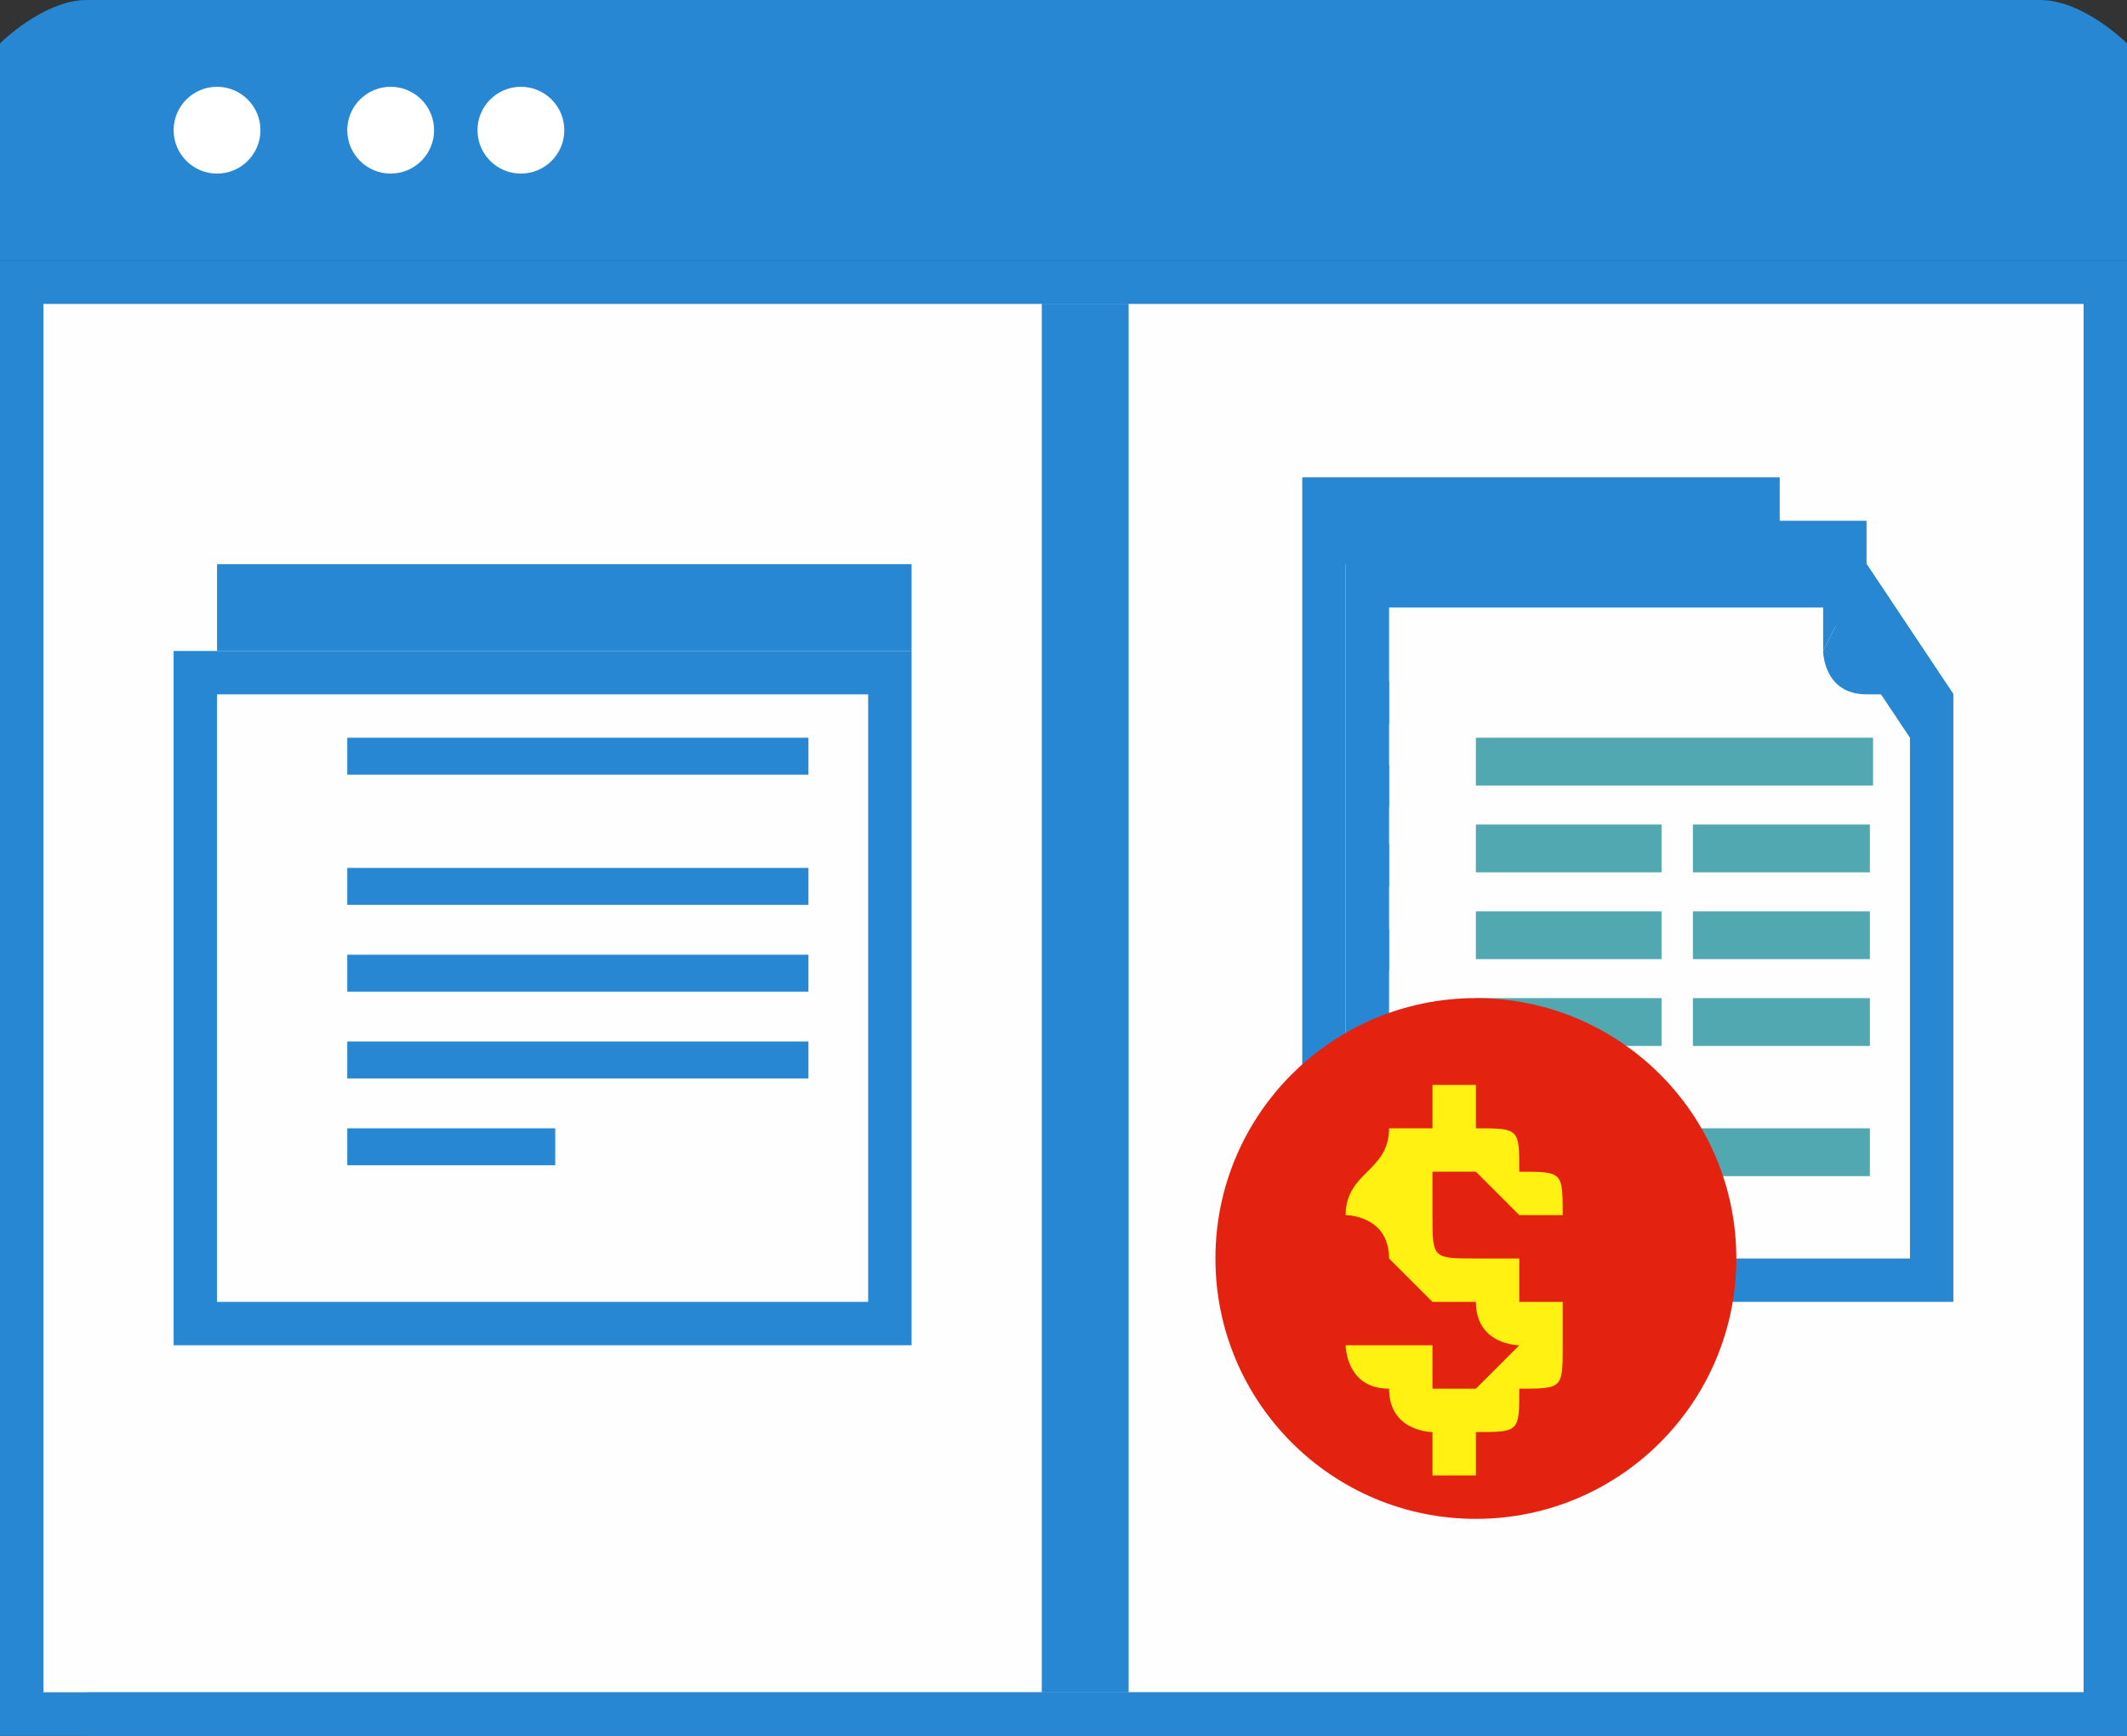 <?xml version="1.0" encoding="UTF-8"?>
<!DOCTYPE svg PUBLIC "-//W3C//DTD SVG 1.1//EN" "http://www.w3.org/Graphics/SVG/1.1/DTD/svg11.dtd">
<!-- Creator: CorelDRAW X7 -->
<svg xmlns="http://www.w3.org/2000/svg" xml:space="preserve" width="49px" height="40px" version="1.1" style="shape-rendering:geometricPrecision; text-rendering:geometricPrecision; image-rendering:optimizeQuality; fill-rule:evenodd; clip-rule:evenodd"
viewBox="0 0 49 40"
 xmlns:xlink="http://www.w3.org/1999/xlink">
 <rect x="0" y="0" width="49" height="40" fill="#333333" stroke="none"/>
 <defs>
  <style type="text/css">
   <![CDATA[
    .fil4 {fill:#FEFEFE}
    .fil0 {fill:#FEFEFE}
    .fil5 {fill:#51A8B1}
    .fil2 {fill:#2887D2}
    .fil6 {fill:#E32210}
    .fil3 {fill:white}
    .fil7 {fill:#FFF212;fill-rule:nonzero}
    .fil1 {fill:#2887D2;fill-rule:nonzero}
   ]]>
  </style>
 </defs>
 <g id="Layer_x0020_1">
  <g id="_544807952">
   <g>
    <g>
     <g>
      <polygon class="fil0" points="0,7 49,7 49,39 0,39 "/>
      <path id="1" class="fil1" d="M49 7l-49 0 0 -1 49 0 0 1 0 0zm0 -1l0 0 0 1 0 -1zm-1 33l0 -32 1 0 0 32 0 1 -1 -1zm1 0l0 1 0 0 0 -1zm-49 0l49 0 0 1 -49 0 0 -1 0 0zm0 1l0 0 0 -1 0 1zm1 -33l0 32 -1 0 0 -32 0 -1 1 1zm-1 0l0 -1 0 0 0 1z"/>
     </g>
     <path class="fil2" d="M48 6c0,0 1,0 1,0l0 -5c0,0 -1,-1 -2,-1l-45 0c-1,0 -2,1 -2,1l0 5c0,0 1,0 1,0l47 0z"/>
     <circle class="fil3" cx="5" cy="3" r="1"/>
     <circle class="fil3" cx="9" cy="3" r="1"/>
     <circle class="fil3" cx="12" cy="3" r="1"/>
    </g>
    <g>
     <polygon class="fil1" points="24,39 24,7 26,7 26,39 "/>
    </g>
   </g>
   <g>
    <g id="_544813448">
     <g>
      <polygon class="fil0" points="5,16 21,16 21,30 5,30 "/>
      <path id="1" class="fil1" d="M21 16l-16 0 0 -1 16 0 0 1 0 0zm0 -1l0 0 0 1 0 -1zm-1 15l0 -14 1 0 0 14 0 1 -1 -1zm1 0l0 1 0 0 0 -1zm-16 0l16 0 0 1 -16 0 -1 -1 1 0zm0 1l-1 0 0 -1 1 1zm0 -15l0 14 -1 0 0 -14 1 -1 0 1zm-1 0l0 -1 1 0 -1 1z"/>
     </g>
     <path class="fil2" d="M21 15c0,0 0,0 0,0l0 -2c0,0 -1,0 -1,0l-14 0c-1,0 -1,0 -1,0l0 2c0,0 0,0 0,0l16 0z"/>
    </g>
    <g>
     <rect class="fil2" x="8" y="17" width="10.624" height="0.851"/>
     <rect class="fil2" x="8" y="20" width="10.624" height="0.851"/>
     <rect class="fil2" x="8" y="22" width="10.624" height="0.851"/>
     <rect class="fil2" x="8" y="24" width="10.624" height="0.851"/>
     <rect class="fil2" x="8" y="26" width="4.791" height="0.851"/>
    </g>
   </g>
   <g>
    <polygon class="fil1" points="2,39 49,39 49,40 2,40 "/>
   </g>
   <g>
    <g>
     <g>
      <g id="_544810568">
       <g>
        <g>
         <path class="fil4" d="M30 12l0 17c0,0 13,-1 13,0 0,0 0,-14 0,-14l-2 -3 0 0c0,0 -11,0 -11,0z"/>
         <path id="1" class="fil1" d="M30 29l0 -17 1 0 0 17 -1 0 0 0zm0 0l0 0 0 0 0 0zm14 0l-1 0 0 0 0 0 0 0 0 0 0 0 -1 0 0 0 0 0 -1 0 0 0 -1 0 0 0 -1 0 -1 0 0 0 -1 0 0 0 -1 0 -1 0 0 0 -1 0 0 0 -1 0 0 0 -1 0 0 0 -1 0 0 0 0 0 -1 0 0 0 0 0 0 0 0 -1 0 0 0 0 0 0 1 0 0 0 0 0 1 0 0 0 1 0 0 0 1 0 0 0 1 0 0 0 1 0 1 0 0 0 1 0 0 0 1 0 1 0 0 0 1 0 0 0 1 0 0 0 0 0 1 0 0 0 0 0 0 0 1 1 0 0zm-1 -13l1 -1 0 0 0 0 0 0 0 1 0 0 0 0 0 1 0 0 0 0 0 1 0 1 0 0 0 1 0 0 0 1 0 1 0 0 0 1 0 0 0 1 0 1 0 0 0 1 0 0 0 1 0 0 0 1 0 0 0 0 0 1 0 0 0 0 -1 0 1 0 -1 0 0 0 0 0 0 -1 0 0 0 0 0 -1 0 0 0 -1 0 0 0 -1 0 0 0 -1 0 -1 0 0 0 -1 0 0 0 -1 0 -1 0 0 0 -1 0 0 0 -1 0 -1 0 0 0 0 0 -1 0 0 0 0 0 -1 0 0 0 0 0 1zm-2 -4l3 3 -1 1 -2 -3 0 -1 0 0zm0 0l0 0 0 0 0 0zm0 0l0 0 0 1 0 0 0 -2 0 1zm0 -1l0 0 0 1 0 -1zm-10 1l-1 0 0 0 0 -1 0 0 0 0 1 0 0 0 0 0 0 0 1 0 0 0 1 0 0 0 1 0 0 0 1 0 0 0 1 0 0 0 1 0 0 0 1 0 0 0 0 0 1 0 0 0 1 0 0 0 0 0 0 0 1 0 0 0 0 0 0 0 0 2 0 0 0 0 0 0 -1 0 0 0 0 0 0 0 -1 0 0 0 -1 0 0 0 0 0 -1 0 0 0 -1 0 0 0 -1 0 0 0 -1 0 0 0 -1 0 0 0 -1 0 0 0 -1 0 0 0 0 0 0 0 -1 0 0 0 0 0 1 -1 0 0zm0 0l0 0 0 0 0 0z"/>
        </g>
        <g>
         <path class="fil2" d="M41 12l0 2c0,0 0,1 0,1 1,0 2,0 2,0l-2 -3 0 0z"/>
         <path id="1" class="fil1" d="M41 14l0 -2 0 0 0 2 0 0 0 0zm0 0l0 0 0 0 0 0zm0 1l0 0 0 0 0 0 0 0 0 0 0 0 0 0 0 0 0 0 0 0 0 0 0 0 0 0 0 0 0 0 0 0 0 0 0 0 0 0 0 0 0 0 0 0 0 0 0 0 0 0 0 0 0 -1 0 0 0 0 0 0 0 0 0 0 0 0 0 0 0 0 0 0 0 0 0 0 0 0 0 0 0 0 0 0 0 1 0 0 0 0 0 0 0 0 0 0 0 0 0 0 0 0 0 0 0 0 0 0 0 0 0 0 0 0 0 0 0 0 0 0 0 0 0 0 0 0 0 0 0 0 0 0 0 0 0 0zm2 0l0 0 0 0 0 0 0 0 0 0 0 0 0 0 0 0 0 0 0 0 0 0 0 0 0 0 0 0 0 0 0 0 0 0 -1 0 0 0 0 0 0 0 0 0 0 0 0 0 0 0 0 0 0 0 0 0 -1 0 0 0 0 0 0 0 0 0 0 0 0 0 0 0 0 0 0 0 0 0 0 0 1 0 0 0 0 0 0 0 0 0 0 0 0 0 0 0 0 0 0 0 0 0 1 0 0 0 0 0 0 0 0 0 0 0 0 0 0 0 0 0 0 0 0 0 0 0 0 0 0 0 0 0 0 0 0 0zm-2 -3l2 3 0 0 -2 -3 0 0 0 0zm0 0l0 0 0 0 0 0zm0 0l0 0 0 0 0 0 0 0 0 0zm0 0l0 0 0 0 0 0z"/>
        </g>
       </g>
       <rect class="fil2" transform="matrix(-0.118 -0 0.001 -0.135 41.384 20.433)" width="81.326" height="7.299"/>
       <rect class="fil2" transform="matrix(-0.118 -0 0.001 -0.135 41.391 18.61)" width="81.326" height="7.299"/>
       <rect class="fil2" transform="matrix(-0.081 -0 0.001 -0.135 38.366 16.679)" width="81.326" height="7.299"/>
       <rect class="fil2" transform="matrix(-0.118 -0 0.001 -0.135 41.376 22.38)" width="81.326" height="7.299"/>
       <rect class="fil2" transform="matrix(-0.118 -0 0.001 -0.135 41.369 24.327)" width="81.326" height="7.299"/>
       <rect class="fil2" transform="matrix(-0.118 -0 0.001 -0.135 41.361 26.251)" width="81.326" height="7.299"/>
      </g>
      <g>
       <g>
        <path class="fil4" d="M32 13l0 17c0,0 13,-1 13,0 0,0 0,-14 0,-14l-2 -3 0 0c0,0 -11,0 -11,0z"/>
        <path id="1" class="fil1" d="M31 30l0 -17 1 0 0 17 0 0 -1 0zm1 0l-1 0 0 0 1 0zm13 0l-1 0 0 0 1 0 0 0 -1 0 0 0 0 0 0 0 -1 0 0 0 -1 0 0 0 -1 0 0 0 -1 0 -1 0 0 0 -1 0 0 0 -1 0 -1 0 0 0 -1 0 0 0 -1 0 0 0 -1 0 0 0 -1 0 0 0 0 0 0 0 0 0 0 0 0 -1 0 0 0 0 0 0 0 0 0 0 1 0 0 0 1 0 0 0 1 0 0 0 1 0 0 0 1 0 1 0 0 0 1 0 0 0 1 0 1 0 0 0 1 0 0 0 1 0 0 0 1 0 0 0 0 0 0 0 1 0 0 0 0 1 0 0zm-1 -13l1 -1 0 0 0 0 0 0 0 0 0 1 0 0 0 0 0 1 0 0 0 1 0 0 0 1 0 0 0 1 0 1 0 0 0 1 0 1 0 0 0 1 0 1 0 0 0 1 0 0 0 1 0 0 0 0 0 1 0 0 0 0 0 1 0 0 -1 0 1 0 -1 0 0 0 0 -1 0 0 0 0 0 -1 0 0 0 0 0 -1 0 0 0 -1 0 -1 0 0 0 -1 0 0 0 -1 0 -1 0 0 0 -1 0 -1 0 0 0 -1 0 0 0 -1 0 0 0 -1 0 0 0 0 0 -1 0 0 0 0 0 0 0 1zm-1 -4l2 3 -1 1 -2 -3 1 -1 0 0zm0 0l0 0 0 0 0 0zm0 -1l0 1 -1 1 0 -1 1 -1 0 0zm0 0l0 0 0 0 0 0zm-11 1l-1 0 0 0 1 -1 0 0 0 0 0 0 0 0 1 0 0 0 0 0 1 0 0 0 1 0 0 0 1 0 0 0 1 0 0 0 1 0 0 0 1 0 0 0 1 0 0 0 0 0 1 0 0 0 1 0 0 0 0 0 0 0 0 0 0 0 1 0 0 2 -1 0 0 0 0 0 0 0 0 0 0 0 -1 0 0 0 -1 0 0 0 0 0 -1 0 0 0 -1 0 0 0 -1 0 0 0 -1 0 0 0 -1 0 0 0 -1 0 0 0 -1 0 0 0 0 0 -1 0 0 0 0 0 0 0 0 0 0 -1 0 0zm0 0l0 0 0 0 0 0z"/>
       </g>
       <g>
        <path class="fil2" d="M43 13l-1 2c0,0 0,1 1,1 0,0 2,0 2,0l-2 -3 0 0z"/>
        <path id="1" class="fil1" d="M42 15l0 -2 1 0 -1 2 0 0 0 0zm0 0l0 0 0 0 0 0zm1 1l0 0 0 0 0 0 0 0 0 0 0 0 0 0 0 0 -1 0 0 0 0 0 0 0 0 0 0 0 0 0 0 0 0 0 0 0 0 0 0 0 0 0 0 -1 0 0 0 0 0 0 0 0 0 0 0 0 0 0 0 0 0 0 0 0 0 0 0 0 0 0 0 0 0 0 0 0 0 0 0 0 0 0 0 0 0 0 0 0 0 0 0 0 0 0 0 0 0 1 0 0 0 0 0 0 0 0 0 0 0 0 0 0 1 0 0 0 0 0 0 0 0 0 0 0 0 0 0 0 0 0 0 0 0 0 0 0zm2 0l0 0 0 0 0 0 0 0 0 0 0 0 0 0 0 0 0 0 0 0 0 0 -1 0 0 0 0 0 0 0 0 0 0 0 0 0 0 0 0 0 0 0 0 0 0 0 -1 0 0 0 0 0 0 0 0 0 0 0 0 0 0 0 0 0 0 0 0 0 0 0 0 0 0 0 0 0 0 0 0 0 0 0 0 0 0 0 0 0 0 0 1 0 0 0 0 0 0 0 0 0 0 0 0 0 0 0 0 0 0 0 0 0 0 0 1 0 0 0 0 0 0 0 0 0 0 0 0 0 0 0 0 0 0 0 0 0zm-2 -3l2 3 0 0 -3 -3 0 0 1 0zm-1 0l0 0 1 0 -1 0zm0 0l0 0 1 0 0 0 0 0 -1 0zm1 0l0 0 0 0 0 0z"/>
       </g>
      </g>
     </g>
     <g>
      <rect class="fil5" x="34" y="17" width="9.15" height="1.102"/>
      <rect class="fil5" x="34" y="19" width="4.277" height="1.102"/>
      <rect class="fil5" x="39" y="19" width="4.077" height="1.102"/>
      <rect class="fil5" x="34" y="21" width="4.277" height="1.102"/>
      <rect class="fil5" x="39" y="21" width="4.077" height="1.102"/>
      <rect class="fil5" x="34" y="23" width="4.277" height="1.102"/>
      <rect class="fil5" x="39" y="23" width="4.077" height="1.102"/>
      <rect class="fil5" x="34" y="26" width="4.277" height="1.102"/>
      <rect class="fil5" x="39" y="26" width="4.077" height="1.102"/>
     </g>
    </g>
    <g>
     <circle class="fil6" cx="34" cy="29" r="6"/>
     <path class="fil7" d="M35 31c0,0 -1,0 -1,-1 0,0 0,0 0,0 -1,0 -1,0 -1,0 -1,-1 -1,-1 -1,-1 0,0 0,0 0,0 0,-1 -1,-1 -1,-1 0,-1 1,-1 1,-2 0,0 1,0 1,0l0 -1 1 0 0 1c1,0 1,0 1,1 1,0 1,0 1,1l-1 0c0,0 -1,-1 -1,-1 0,0 0,0 0,0 -1,0 -1,0 -1,0 0,0 0,1 0,1 0,0 0,0 0,0 0,1 0,1 1,1 0,0 1,0 1,0 0,0 0,1 0,1 1,0 1,0 1,0 0,1 0,1 0,1 0,1 0,1 -1,1 0,1 0,1 -1,1l0 1 -1 0 0 -1c0,0 -1,0 -1,-1 -1,0 -1,-1 -1,-1l2 0c0,0 0,0 0,1 0,0 0,0 1,0 0,0 0,0 0,0 0,0 1,-1 1,-1z"/>
    </g>
   </g>
  </g>
 </g>
</svg>
